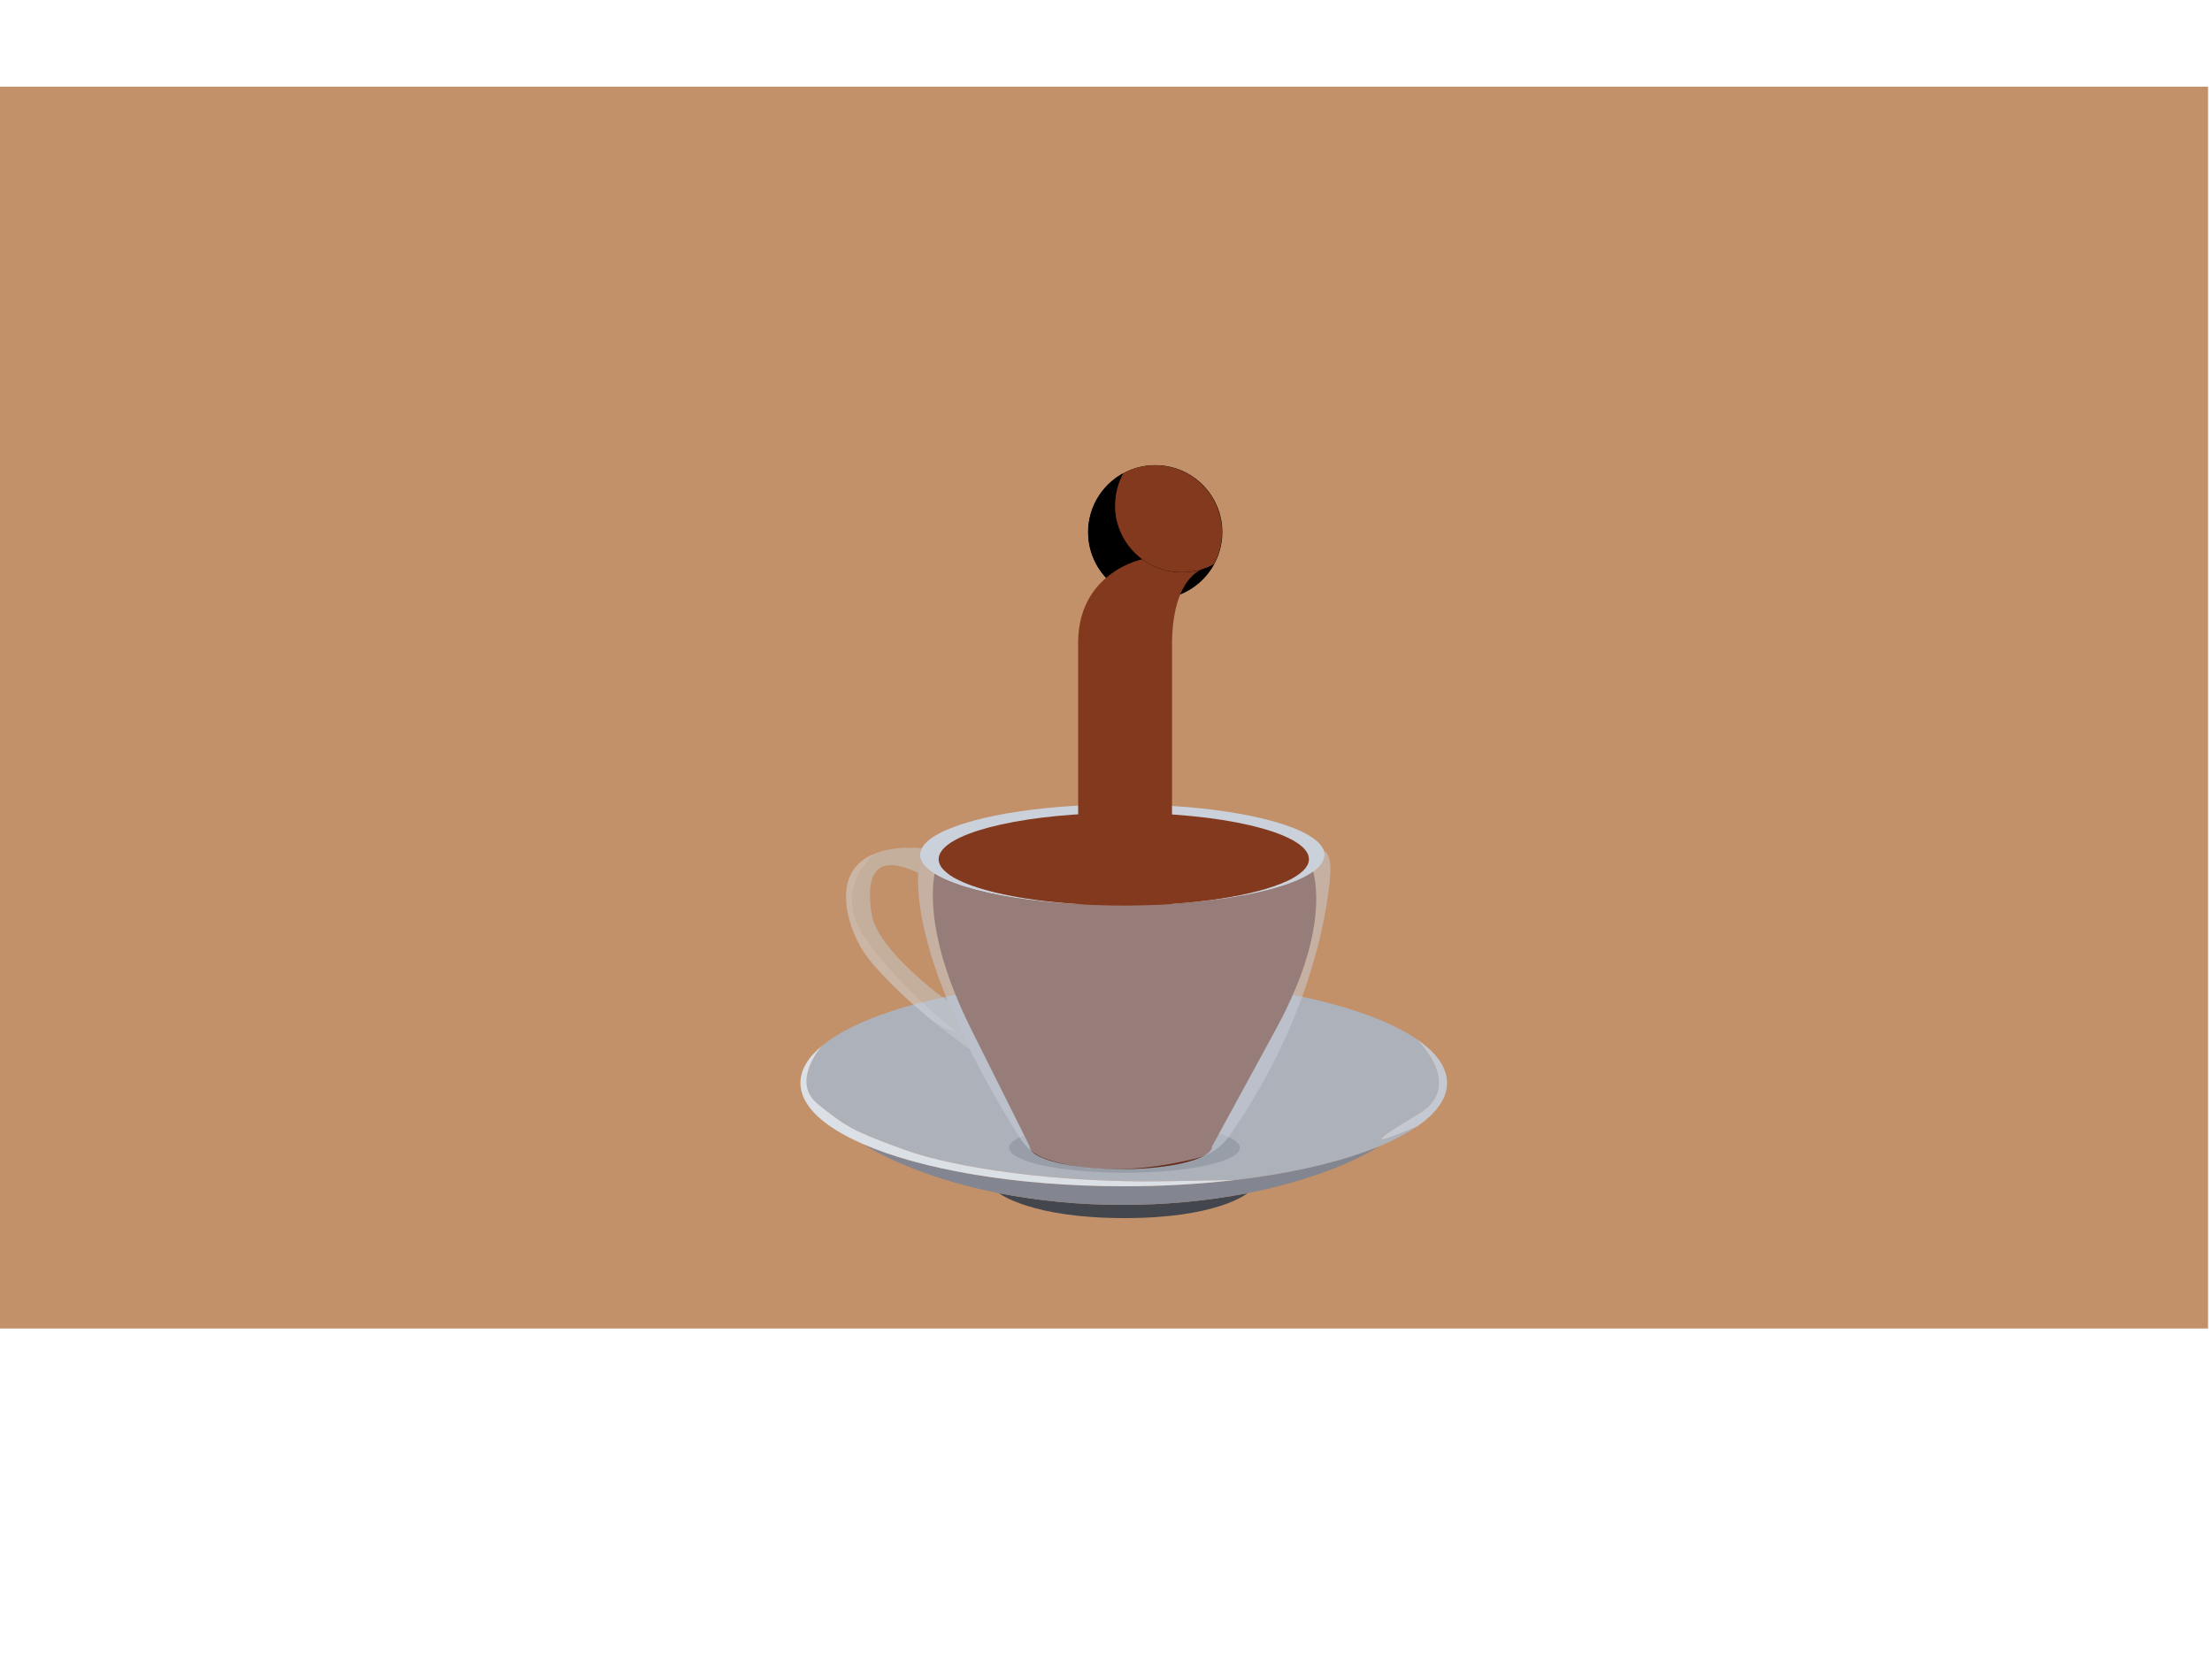 <svg width="561" height="426" viewBox="0 0 561 426" fill="none" xmlns="http://www.w3.org/2000/svg">
<g id="Frame 9">
<rect id="Rectangle 5" y="22" width="560" height="315" fill="#C29069"/>
<g id="plate">
<path id="Vector" d="M316.373 302.681C316.146 302.872 308.65 309 285.181 309C261.339 309 253.37 302.677 253.37 302.677C263.673 304.671 274.145 305.658 284.639 305.623C295.287 305.664 305.914 304.679 316.373 302.681V302.681Z" fill="#43474D"/>
<path id="Vector_2" d="M349.798 290.776L349.48 290.982C349.238 291.141 338.112 298.437 316.38 302.677C305.919 304.677 295.289 305.663 284.639 305.624C274.146 305.663 263.674 304.681 253.37 302.692C230.754 298.242 219.017 290.292 219.017 290.292L218.912 290.249L218.717 290.162C233.629 296.68 257.763 300.924 285 300.924C294.415 300.939 303.823 300.409 313.176 299.337C327.774 297.631 340.431 294.634 349.798 290.776Z" fill="#838690"/>
<path id="Vector_3" d="M359.595 282.668C347.313 289.898 347.313 290.982 359.396 285.748C356.469 287.698 353.35 289.343 350.087 290.657L349.798 290.776C340.431 294.634 327.763 297.645 313.173 299.337L294.584 299.659C268.575 300.02 242.566 296.405 229.562 291.705C216.557 287.006 214.751 285.921 207.526 280.137C200.457 274.479 208.184 265.633 208.523 265.254C214.726 260.142 225.794 255.811 239.911 252.836C252.85 250.092 268.34 248.505 285 248.505C301.722 248.505 317.276 250.106 330.245 252.843C342.588 255.46 352.59 259.115 359.028 263.417C359.559 263.934 371.617 275.589 359.595 282.668Z" fill="#ACB1BA"/>
<path id="Vector_4" d="M285.181 297.49C301.34 297.49 314.441 294.657 314.441 291.163C314.441 287.669 301.34 284.837 285.181 284.837C269.021 284.837 255.921 287.669 255.921 291.163C255.921 294.657 269.021 297.49 285.181 297.49Z" fill="#989EA8"/>
<path id="Vector_5" d="M313.176 299.337C303.823 300.409 294.415 300.939 285 300.924C257.763 300.924 233.629 296.68 218.717 290.147C208.834 285.809 203 280.484 203 274.714C203 271.378 204.954 268.186 208.512 265.254C208.173 265.633 200.446 274.479 207.515 280.137C214.74 285.921 216.546 287.006 229.551 291.705C242.555 296.405 268.564 300.02 294.573 299.659L313.176 299.337Z" fill="#DBDFE6"/>
<path id="Vector_6" d="M367 274.714C367 278.655 364.28 282.389 359.414 285.74C347.324 290.975 347.334 289.887 359.613 282.66C371.635 275.582 359.577 263.927 359.064 263.435C364.146 266.855 367 270.676 367 274.714Z" fill="#C4C9D1"/>
</g>
<path id="progress3" d="M297 217V289.595C292.288 290.503 287.506 290.973 282.712 291C279.797 291.01 276.884 290.795 274 290.357V217H297Z" fill="#82391D"/>
<path id="progress2" d="M323.475 261.299L307.396 290.802C307.396 293.997 297.044 296.586 284.278 296.586C271.512 296.586 261.159 293.997 261.159 290.802L246.308 261.078C231.458 231.355 238.04 217.957 238.04 217.957C238.04 218.033 238.04 218.106 238.04 218.185C238.126 218.935 238.428 219.643 238.91 220.224C239.019 220.361 239.138 220.495 239.271 220.633C240.268 221.626 241.424 222.445 242.692 223.055C250.278 226.992 266.378 229.699 284.996 229.699C302.888 229.699 318.45 227.194 326.372 223.51C327.871 222.868 329.255 221.984 330.468 220.893L330.501 220.864C331.379 220 331.877 219.103 331.946 218.182C331.946 218.109 331.946 218.033 331.946 217.961C331.96 217.957 339.734 231.615 323.475 261.299Z" fill="#632A19"/>
<g id="cup">
<path id="Vector_7" opacity="0.5" d="M337.379 221.753C337.018 226.955 334.359 255.775 311.822 288.112C309.839 290.935 306.91 292.951 303.567 293.795C295.458 295.866 279.383 298.769 265.334 294.008C262.586 293.058 260.244 291.196 258.699 288.73C254.078 281.446 249.828 273.933 245.965 266.219C244.033 262.34 242.125 258.219 240.388 254.004C235.833 242.956 232.441 231.228 232.849 221.446C232.907 219.918 233.074 218.396 233.347 216.891C233.347 223.037 250.502 228.141 273.444 229.417C277.056 229.62 280.795 229.725 284.642 229.725C288.977 229.725 293.211 229.591 297.242 229.334C319.476 227.899 335.934 222.874 335.934 216.873C335.933 216.49 335.867 216.109 335.739 215.749C335.847 215.781 337.74 216.486 337.379 221.753Z" fill="#CBD1DB"/>
<path id="Vector_8" d="M335.934 216.873C335.934 222.874 319.476 227.913 297.239 229.316C293.207 229.573 288.984 229.706 284.639 229.706C280.792 229.706 277.053 229.602 273.441 229.399C250.499 228.123 233.344 223 233.344 216.873C233.35 216.289 233.498 215.716 233.777 215.203C236.562 209.831 252.619 205.507 273.441 204.357C277.053 204.155 280.792 204.05 284.639 204.05C288.974 204.05 293.207 204.184 297.239 204.441C318.067 205.756 333.824 210.257 335.735 215.756C335.864 216.114 335.931 216.492 335.934 216.873Z" fill="#CBD1DB"/>
</g>
<path id="ellipses" d="M331.96 217.957C331.96 218.03 331.96 218.106 331.96 218.178C331.888 219.1 331.39 219.985 330.515 220.86L330.483 220.889C329.27 221.98 327.886 222.864 326.387 223.507C318.465 227.19 302.906 229.696 285.011 229.696C266.393 229.696 250.304 226.988 242.707 223.051C241.439 222.442 240.282 221.623 239.286 220.629C239.156 220.492 239.037 220.358 238.925 220.22C238.443 219.64 238.14 218.931 238.054 218.182V218.182C238.054 218.102 238.054 218.03 238.054 217.954C238.06 217.419 238.197 216.894 238.451 216.425C241.439 210.64 261.155 206.205 285.014 206.205C309.557 206.205 329.706 210.904 331.791 216.92C331.903 217.254 331.96 217.605 331.96 217.957Z" fill="#82391D"/>
<g id="handle" opacity="0.7">
<path id="Vector_9" opacity="0.7" d="M236.75 259.166C238.511 260.363 240.48 261.221 242.555 261.696C242.555 261.696 228.106 250.49 219.436 237.837C210.864 225.329 221.842 216.627 222.091 216.432C227.477 214.371 233.773 215.203 233.773 215.203C233.495 215.716 233.346 216.289 233.34 216.873C233.066 218.378 232.9 219.9 232.841 221.428C221.51 216.041 219.617 222.476 221.062 231.876C222.507 241.195 240.084 253.772 240.384 253.985C242.122 258.201 244.029 262.322 245.961 266.201C242.523 263.728 239.463 261.375 236.75 259.166Z" fill="#C8CED2"/>
<path id="Vector_10" opacity="0.7" d="M242.555 261.7C240.48 261.225 238.511 260.367 236.75 259.17L235.583 258.208C228.655 252.464 224.132 247.76 221.358 244.528C218.169 240.851 215.98 236.414 215 231.644C213.161 222.458 217.258 218.268 222.091 216.439C221.842 216.634 210.864 225.336 219.436 237.844C228.106 250.493 242.555 261.7 242.555 261.7Z" fill="#D5DCE4"/>
</g>
<g id="halfmoon">
<circle id="Ellipse 2" cx="293" cy="135" r="17" fill="black"/>
<path id="Vector_11" d="M307.866 143.118C305.988 146.562 302.979 149.253 299.348 150.735C295.328 152.378 290.831 152.417 286.783 150.844C282.735 149.27 279.443 146.205 277.585 142.277C275.726 138.349 275.442 133.858 276.791 129.727C278.14 125.596 281.02 122.139 284.837 120.068C283.478 122.56 282.767 125.355 282.771 128.195C282.771 128.339 282.771 128.487 282.771 128.632C282.771 128.777 282.771 128.813 282.771 128.903C282.771 128.993 282.771 129.109 282.771 129.214C282.769 129.237 282.769 129.26 282.771 129.283C282.771 129.438 282.793 129.597 282.807 129.753C282.822 129.908 282.84 130.114 282.861 130.266C282.883 130.418 282.905 130.628 282.93 130.783C282.955 130.938 282.984 131.112 283.013 131.275C283.042 131.437 283.071 131.586 283.104 131.737C283.136 131.889 283.158 131.983 283.187 132.099C283.215 132.215 283.237 132.305 283.262 132.403C283.288 132.5 283.32 132.627 283.353 132.739C283.385 132.851 283.443 133.06 283.494 133.22C283.671 133.8 283.881 134.369 284.122 134.926C284.158 135.013 284.198 135.096 284.234 135.179C284.35 135.428 284.469 135.678 284.595 135.92C284.66 136.043 284.722 136.166 284.787 136.282C284.852 136.397 284.921 136.52 284.989 136.643C285.058 136.766 285.126 136.882 285.199 137.005C285.271 137.127 285.34 137.236 285.415 137.366C285.491 137.496 285.564 137.594 285.639 137.706C285.791 137.934 285.95 138.158 286.113 138.375C286.192 138.483 286.275 138.592 286.362 138.696C286.6 139.004 286.853 139.304 287.117 139.593C287.218 139.705 287.323 139.821 287.427 139.929C287.666 140.182 287.915 140.428 288.172 140.652C288.28 140.753 288.388 140.855 288.5 140.952C288.612 141.05 288.746 141.166 288.862 141.267C288.876 141.282 288.891 141.295 288.909 141.307C289.017 141.4 289.129 141.491 289.241 141.574C289.353 141.657 289.497 141.773 289.627 141.87C291.803 143.475 294.33 144.537 296.998 144.97C299.666 145.403 302.398 145.193 304.969 144.358L305.041 144.332L305.428 144.199C305.558 144.152 305.684 144.105 305.814 144.05H305.854H305.879H305.908C306.58 143.78 307.233 143.469 307.866 143.118V143.118Z" fill="black"/>
<path id="Vector_12" d="M309.925 134.731C309.976 137.658 309.264 140.549 307.859 143.118C307.242 143.46 306.605 143.764 305.952 144.029H305.923H305.897H305.858L305.471 144.177L305.085 144.311L305.012 144.336C302.442 145.172 299.71 145.384 297.042 144.953C294.375 144.523 291.848 143.462 289.671 141.86C289.541 141.762 289.411 141.664 289.284 141.563L288.952 141.296C288.935 141.284 288.919 141.271 288.905 141.256C288.778 141.155 288.656 141.05 288.544 140.941L288.215 140.641C287.959 140.406 287.709 140.16 287.471 139.918C287.366 139.81 287.261 139.698 287.16 139.582C286.896 139.293 286.644 138.993 286.405 138.685C286.319 138.581 286.235 138.472 286.156 138.364C285.993 138.147 285.834 137.923 285.683 137.695C285.607 137.583 285.531 137.471 285.459 137.355C285.387 137.239 285.311 137.124 285.242 136.994C285.173 136.863 285.101 136.759 285.033 136.632C284.964 136.506 284.895 136.394 284.83 136.271C284.765 136.148 284.704 136.028 284.639 135.909C284.516 135.667 284.397 135.417 284.278 135.168C284.241 135.085 284.202 135.002 284.166 134.915C283.924 134.358 283.715 133.789 283.537 133.209C283.486 133.05 283.439 132.891 283.396 132.728C283.353 132.565 283.335 132.504 283.306 132.392C283.277 132.28 283.255 132.193 283.23 132.088C283.205 131.983 283.176 131.842 283.147 131.726C283.118 131.611 283.085 131.419 283.057 131.264C283.028 131.108 282.999 130.938 282.973 130.772C282.948 130.606 282.923 130.411 282.905 130.255C282.887 130.1 282.865 129.915 282.851 129.742C282.836 129.568 282.822 129.431 282.815 129.272C282.813 129.249 282.813 129.226 282.815 129.203C282.815 129.098 282.815 128.997 282.815 128.892C282.815 128.787 282.815 128.711 282.815 128.621C282.815 128.531 282.815 128.328 282.815 128.184C282.81 125.344 283.521 122.549 284.881 120.057C287.447 118.67 290.326 117.968 293.242 118.018C296.157 118.068 299.011 118.869 301.527 120.344C304.044 121.818 306.138 123.916 307.609 126.436C309.08 128.956 309.878 131.813 309.925 134.731Z" fill="#82391D"/>
</g>
<path id="Progress1" d="M305.012 144.354C304.711 144.458 304.421 144.591 304.145 144.752H304.12C302.729 145.558 300.811 147.246 299.352 150.735C298.228 153.428 297.376 157.198 297.242 162.466V229.316C296.173 229.384 295.089 229.443 293.991 229.493H293.814L292.626 229.544L291.589 229.584H291.058C289.478 229.629 287.879 229.659 286.261 229.674H284.639C280.792 229.674 277.053 229.569 273.441 229.367V162.39C273.632 154.578 276.948 149.636 280.535 146.57C283.178 144.321 286.305 142.712 289.671 141.87C291.847 143.475 294.373 144.537 297.041 144.97C299.709 145.403 302.442 145.193 305.012 144.358V144.354Z" fill="#82391D"/>
</g>
</svg>
